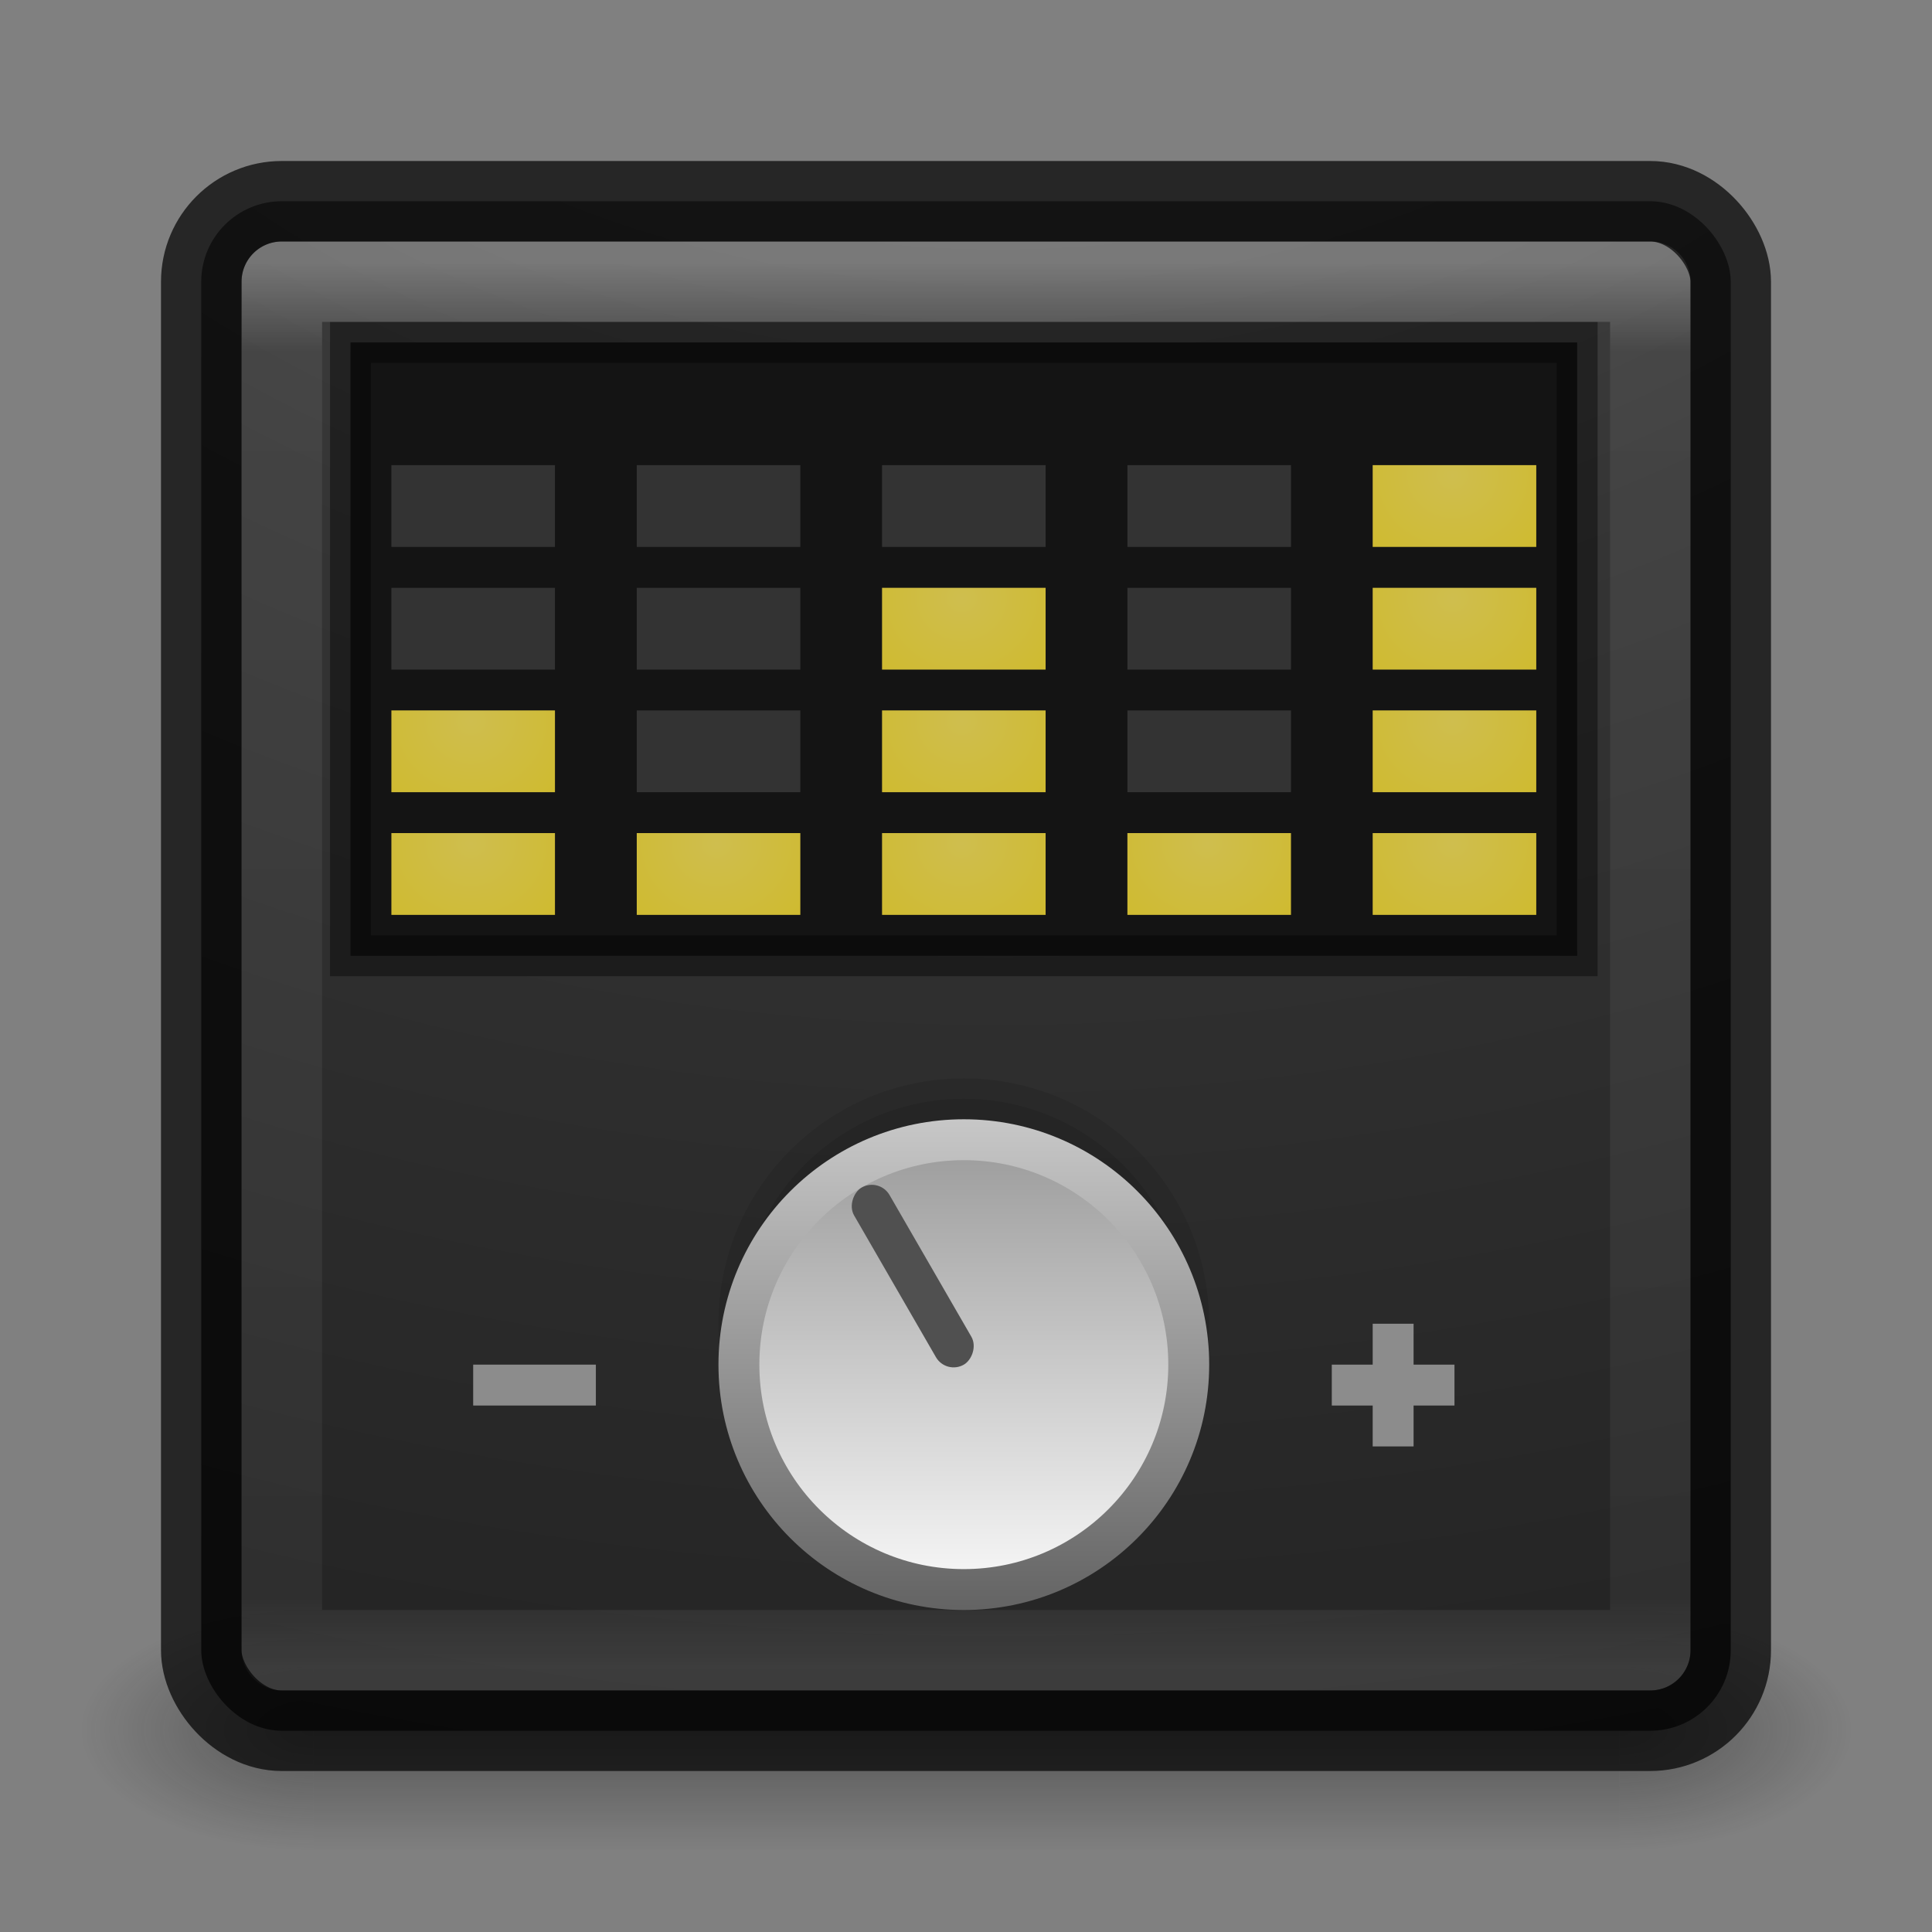 <?xml version="1.0" encoding="UTF-8" standalone="no"?>
<!-- Created with Inkscape (http://www.inkscape.org/) -->

<svg
   xmlns:dc="http://purl.org/dc/elements/1.1/"
   xmlns:cc="http://creativecommons.org/ns#"
   xmlns:rdf="http://www.w3.org/1999/02/22-rdf-syntax-ns#"
   xmlns:svg="http://www.w3.org/2000/svg"
   xmlns="http://www.w3.org/2000/svg"
   xmlns:xlink="http://www.w3.org/1999/xlink"
   xmlns:sodipodi="http://sodipodi.sourceforge.net/DTD/sodipodi-0.dtd"
   xmlns:inkscape="http://www.inkscape.org/namespaces/inkscape"
   version="1.1"
   width="24"
   height="24"
   id="svg3426"
   inkscape:version="0.91 r"
   sodipodi:docname="audio-recorder.svg">
  <rect width="100%" height="100%" fill="#808080" stroke="none"/>
  <sodipodi:namedview
     pagecolor="#ffffff"
     bordercolor="#666666"
     borderopacity="1"
     objecttolerance="10"
     gridtolerance="10"
     guidetolerance="10"
     inkscape:pageopacity="0"
     inkscape:pageshadow="2"
     inkscape:window-width="1855"
     inkscape:window-height="1056"
     id="namedview58"
     showgrid="false"
     inkscape:zoom="39.886834"
     inkscape:cx="3.3461371"
     inkscape:cy="12"
     inkscape:window-x="65"
     inkscape:window-y="24"
     inkscape:window-maximized="1"
     inkscape:current-layer="svg3426">
    <inkscape:grid
       type="xygrid"
       id="grid3860" />
  </sodipodi:namedview>
  <defs
     id="defs3428">
    <radialGradient
       cx="4.993"
       cy="43.5"
       r="2.5"
       fx="4.993"
       fy="43.5"
       id="radialGradient3152"
       xlink:href="#linearGradient3688-166-749"
       gradientUnits="userSpaceOnUse"
       gradientTransform="matrix(2.004,0,0,1.4,27.988,-17.4)" />
    <linearGradient
       id="linearGradient3688-166-749">
      <stop
         id="stop2883"
         style="stop-color:#181818;stop-opacity:1"
         offset="0" />
      <stop
         id="stop2885"
         style="stop-color:#181818;stop-opacity:0"
         offset="1" />
    </linearGradient>
    <radialGradient
       cx="4.993"
       cy="43.5"
       r="2.5"
       fx="4.993"
       fy="43.5"
       id="radialGradient3154"
       xlink:href="#linearGradient3688-464-309"
       gradientUnits="userSpaceOnUse"
       gradientTransform="matrix(2.004,0,0,1.4,-20.012,-104.4)" />
    <linearGradient
       id="linearGradient3688-464-309">
      <stop
         id="stop2889"
         style="stop-color:#181818;stop-opacity:1"
         offset="0" />
      <stop
         id="stop2891"
         style="stop-color:#181818;stop-opacity:0"
         offset="1" />
    </linearGradient>
    <linearGradient
       x1="25.058"
       y1="47.028"
       x2="25.058"
       y2="39.999"
       id="linearGradient3156"
       xlink:href="#linearGradient3702-501-757"
       gradientUnits="userSpaceOnUse" />
    <linearGradient
       id="linearGradient3702-501-757">
      <stop
         id="stop2895"
         style="stop-color:#181818;stop-opacity:0"
         offset="0" />
      <stop
         id="stop2897"
         style="stop-color:#181818;stop-opacity:1"
         offset="0.5" />
      <stop
         id="stop2899"
         style="stop-color:#181818;stop-opacity:0"
         offset="1" />
    </linearGradient>
    <linearGradient
       id="linearGradient3680-6-6-6-3-7-4">
      <stop
         id="stop3682-4-6-1-3-7-5"
         style="stop-color:#dcdcdc;stop-opacity:1"
         offset="0" />
      <stop
         id="stop3684-8-5-8-0-2-3"
         style="stop-color:#ffffff;stop-opacity:1"
         offset="1" />
    </linearGradient>
    <linearGradient
       inkscape:collect="always"
       xlink:href="#linearGradient3680-6-6-6-3-7-4"
       id="linearGradient3875"
       gradientUnits="userSpaceOnUse"
       gradientTransform="matrix(0.465,0,0,0.465,0.221,-0.328)"
       x1="20"
       y1="26"
       x2="20"
       y2="13" />
    <linearGradient
       inkscape:collect="always"
       xlink:href="#linearGradient3680-6-6-6-3-7-4"
       id="linearGradient3880"
       gradientUnits="userSpaceOnUse"
       gradientTransform="matrix(0.663,0,0,0.663,-2.454,-4.567)"
       x1="20"
       y1="26"
       x2="20"
       y2="13" />
    <linearGradient
       id="linearGradient3924-0">
      <stop
         offset="0"
         style="stop-color:#ffffff;stop-opacity:1"
         id="stop3926-6" />
      <stop
         offset="0.063"
         style="stop-color:#ffffff;stop-opacity:0.235"
         id="stop3928-3" />
      <stop
         offset="0.951"
         style="stop-color:#ffffff;stop-opacity:0.157"
         id="stop3930-2" />
      <stop
         offset="1"
         style="stop-color:#ffffff;stop-opacity:0.392"
         id="stop3932-62" />
    </linearGradient>
    <linearGradient
       id="linearGradient2867-449-88-871-390-598-476-591-434-148-57-177-8-3-3-6-4-8-8-8-5-6-7">
      <stop
         offset="0"
         style="stop-color:#505050;stop-opacity:1"
         id="stop3750-1-0-7-6-6-1-3-9-3-0-9" />
      <stop
         offset="0.262"
         style="stop-color:#2b2b2b;stop-opacity:1"
         id="stop3752-3-7-4-0-32-8-923-0-7-7-5" />
      <stop
         offset="0.705"
         style="stop-color:#0a0a0a;stop-opacity:1"
         id="stop3754-1-8-5-2-7-6-7-1-9-1-6" />
      <stop
         offset="1"
         style="stop-color:#000000;stop-opacity:1"
         id="stop3756-1-6-2-6-6-1-96-6-0-6-5" />
    </linearGradient>
    <radialGradient
       r="12.672"
       fy="9.957"
       fx="7.118"
       cy="9.957"
       cx="7.118"
       gradientTransform="matrix(0,4.453,-5.467,0,66.838,-38.125)"
       gradientUnits="userSpaceOnUse"
       id="radialGradient3173"
       xlink:href="#linearGradient2867-449-88-871-390-598-476-591-434-148-57-177-8-3-3-6-4-8-8-8-5-6-7"
       inkscape:collect="always" />
    <linearGradient
       inkscape:collect="always"
       xlink:href="#linearGradient3924-0"
       id="linearGradient3203"
       gradientUnits="userSpaceOnUse"
       gradientTransform="matrix(0.622,0,0,0.622,27.298,-6.351)"
       x1="24"
       y1="5"
       x2="24"
       y2="43" />
    <linearGradient
       id="linearGradient3924-64">
      <stop
         id="stop3926-3-6"
         style="stop-color:#ffffff;stop-opacity:1"
         offset="0" />
      <stop
         id="stop3928-0"
         style="stop-color:#ffffff;stop-opacity:0.235"
         offset="0.063" />
      <stop
         id="stop3930-3-59"
         style="stop-color:#ffffff;stop-opacity:0.157"
         offset="0.951" />
      <stop
         id="stop3932-0"
         style="stop-color:#ffffff;stop-opacity:0.392"
         offset="1" />
    </linearGradient>
    <linearGradient
       y2="43"
       x2="24"
       y1="5"
       x1="24"
       gradientTransform="matrix(0.459,0,0,0.459,0.974,0.972)"
       gradientUnits="userSpaceOnUse"
       id="linearGradient3101"
       xlink:href="#linearGradient3924-64"
       inkscape:collect="always" />
    <linearGradient
       inkscape:collect="always"
       xlink:href="#linearGradient3680-6-6-6-3-7-1"
       id="linearGradient3823"
       x1="38"
       y1="44"
       x2="38"
       y2="26"
       gradientUnits="userSpaceOnUse"
       gradientTransform="matrix(0.451,0,0,0.451,-2.54,-2.391)" />
    <linearGradient
       id="linearGradient3680-6-6-6-3-7-1">
      <stop
         id="stop3682-4-6-1-3-7-7"
         style="stop-color:#dcdcdc;stop-opacity:1"
         offset="0" />
      <stop
         id="stop3684-8-5-8-0-2-6"
         style="stop-color:#ffffff;stop-opacity:1"
         offset="1" />
    </linearGradient>
    <linearGradient
       inkscape:collect="always"
       xlink:href="#linearGradient3680-6-6-6-3-7-1"
       id="linearGradient3815"
       x1="26"
       y1="40"
       x2="26"
       y2="23"
       gradientUnits="userSpaceOnUse"
       gradientTransform="matrix(0.451,0,0,0.451,-2.54,-2.391)" />
    <linearGradient
       id="linearGradient3049">
      <stop
         id="stop3051"
         style="stop-color:#dcdcdc;stop-opacity:1"
         offset="0" />
      <stop
         id="stop3053"
         style="stop-color:#ffffff;stop-opacity:1"
         offset="1" />
    </linearGradient>
    <linearGradient
       x1="5.486"
       y1="32.174"
       x2="12.297"
       y2="27.666"
       id="linearGradient4185-9"
       xlink:href="#linearGradient4152"
       gradientUnits="userSpaceOnUse"
       gradientTransform="matrix(0.77,-0.24,0.218,0.7,-9.467,-3.345)" />
    <linearGradient
       id="linearGradient4152">
      <stop
         style="stop-color:#788492;stop-opacity:1"
         offset="0"
         id="stop4154" />
      <stop
         style="stop-color:#fafafa;stop-opacity:1"
         offset="1"
         id="stop4156" />
    </linearGradient>
    <linearGradient
       x1="16.921"
       y1="41.527"
       x2="14.717"
       y2="27.556"
       id="linearGradient4158-8"
       xlink:href="#linearGradient4152"
       gradientUnits="userSpaceOnUse"
       gradientTransform="matrix(0.597,-0.186,0.186,0.597,-6.322,-0.54)" />
    <radialGradient
       inkscape:collect="always"
       xlink:href="#linearGradient4219"
       id="radialGradient4120"
       cx="11.969"
       cy="21.531"
       fx="11.969"
       fy="21.531"
       r="2"
       gradientTransform="matrix(0,0.702,-0.747,0,21.936,2.076)"
       gradientUnits="userSpaceOnUse" />
    <linearGradient
       id="linearGradient4114">
      <stop
         style="stop-color:#4ec6cf;stop-opacity:1;"
         offset="0"
         id="stop4116" />
      <stop
         style="stop-color:#2e8fcf;stop-opacity:1;"
         offset="1"
         id="stop4118" />
    </linearGradient>
    <radialGradient
       inkscape:collect="always"
       xlink:href="#linearGradient4219"
       id="radialGradient4124"
       gradientUnits="userSpaceOnUse"
       gradientTransform="matrix(0,0.702,-0.747,0,24.984,2.076)"
       cx="11.969"
       cy="21.531"
       fx="11.969"
       fy="21.531"
       r="2" />
    <radialGradient
       inkscape:collect="always"
       xlink:href="#linearGradient4219"
       id="radialGradient4128"
       gradientUnits="userSpaceOnUse"
       gradientTransform="matrix(0,0.702,-0.747,0,28.031,2.076)"
       cx="11.969"
       cy="21.531"
       fx="11.969"
       fy="21.531"
       r="2" />
    <radialGradient
       inkscape:collect="always"
       xlink:href="#linearGradient4219"
       id="radialGradient4132"
       gradientUnits="userSpaceOnUse"
       gradientTransform="matrix(0,0.702,-0.747,0,31.079,2.076)"
       cx="11.969"
       cy="21.531"
       fx="11.969"
       fy="21.531"
       r="2" />
    <radialGradient
       inkscape:collect="always"
       xlink:href="#linearGradient4219"
       id="radialGradient4136"
       gradientUnits="userSpaceOnUse"
       gradientTransform="matrix(0,0.702,-0.747,0,34.127,2.076)"
       cx="11.969"
       cy="21.531"
       fx="11.969"
       fy="21.531"
       r="2" />
    <radialGradient
       inkscape:collect="always"
       xlink:href="#linearGradient4219"
       id="radialGradient4140"
       gradientUnits="userSpaceOnUse"
       gradientTransform="matrix(0,0.702,-0.747,0,28.031,0.552)"
       cx="11.969"
       cy="21.531"
       fx="11.969"
       fy="21.531"
       r="2" />
    <radialGradient
       inkscape:collect="always"
       xlink:href="#linearGradient4219"
       id="radialGradient4144"
       gradientUnits="userSpaceOnUse"
       gradientTransform="matrix(0,0.702,-0.747,0,28.031,-0.972)"
       cx="11.969"
       cy="21.531"
       fx="11.969"
       fy="21.531"
       r="2" />
    <radialGradient
       inkscape:collect="always"
       xlink:href="#linearGradient4219"
       id="radialGradient4148"
       gradientUnits="userSpaceOnUse"
       gradientTransform="matrix(0,0.702,-0.747,0,21.936,0.552)"
       cx="11.969"
       cy="21.531"
       fx="11.969"
       fy="21.531"
       r="2" />
    <radialGradient
       inkscape:collect="always"
       xlink:href="#linearGradient4219"
       id="radialGradient4152"
       gradientUnits="userSpaceOnUse"
       gradientTransform="matrix(0,0.702,-0.747,0,34.127,0.552)"
       cx="11.969"
       cy="21.531"
       fx="11.969"
       fy="21.531"
       r="2" />
    <radialGradient
       inkscape:collect="always"
       xlink:href="#linearGradient4219"
       id="radialGradient4156"
       gradientUnits="userSpaceOnUse"
       gradientTransform="matrix(0,0.702,-0.747,0,34.127,-0.972)"
       cx="11.969"
       cy="21.531"
       fx="11.969"
       fy="21.531"
       r="2" />
    <radialGradient
       inkscape:collect="always"
       xlink:href="#linearGradient4219"
       id="radialGradient4160"
       gradientUnits="userSpaceOnUse"
       gradientTransform="matrix(0,0.702,-0.747,0,34.127,-2.495)"
       cx="11.969"
       cy="21.531"
       fx="11.969"
       fy="21.531"
       r="2" />
    <linearGradient
       inkscape:collect="always"
       xlink:href="#linearGradient4164"
       id="linearGradient4170"
       x1="25.784"
       y1="42.832"
       x2="25.784"
       y2="29.506"
       gradientUnits="userSpaceOnUse"
       gradientTransform="matrix(0.475,0,0,0.475,-0.063,-0.169)" />
    <linearGradient
       id="linearGradient4164">
      <stop
         style="stop-color:#ffffff;stop-opacity:1;"
         offset="0"
         id="stop4166" />
      <stop
         style="stop-color:#969696;stop-opacity:1;"
         offset="1"
         id="stop4168" />
    </linearGradient>
    <linearGradient
       inkscape:collect="always"
       xlink:href="#linearGradient4172"
       id="linearGradient4178"
       x1="21.178"
       y1="29.506"
       x2="21.178"
       y2="42.409"
       gradientUnits="userSpaceOnUse"
       gradientTransform="matrix(0.475,0,0,0.475,-0.063,-0.169)" />
    <linearGradient
       id="linearGradient4172">
      <stop
         style="stop-color:#c8c8c8;stop-opacity:1;"
         offset="0"
         id="stop4174" />
      <stop
         style="stop-color:#646464;stop-opacity:1;"
         offset="1"
         id="stop4176" />
    </linearGradient>
    <linearGradient
       id="linearGradient4219">
      <stop
         id="stop4221"
         offset="0"
         style="stop-color:#cfbe4e;stop-opacity:1" />
      <stop
         id="stop4223"
         offset="1"
         style="stop-color:#cfba2e;stop-opacity:1" />
    </linearGradient>
  </defs>
  <g
     style="display:inline"
     id="g2036"
     transform="matrix(0.55,0,0,0.333,-1.2,7.333)">
    <g
       style="opacity:0.4"
       id="g3712"
       transform="matrix(1.053,0,0,1.286,-1.263,-13.429)">
      <rect
         style="fill:url(#radialGradient3152);fill-opacity:1;stroke:none"
         id="rect2801"
         y="40"
         x="38"
         height="7"
         width="5" />
      <rect
         style="fill:url(#radialGradient3154);fill-opacity:1;stroke:none"
         id="rect3696"
         transform="scale(-1,-1)"
         y="-47"
         x="-10"
         height="7"
         width="5" />
      <rect
         style="fill:url(#linearGradient3156);fill-opacity:1;stroke:none"
         id="rect3700"
         y="40"
         x="10"
         height="7"
         width="28" />
    </g>
  </g>
  <rect
     style="opacity:0.9;color:#000000;fill:url(#radialGradient3173);fill-opacity:1;fill-rule:nonzero;stroke:none;stroke-width:1;marker:none;visibility:visible;display:inline;overflow:visible;enable-background:accumulate"
     id="rect5505-21-6"
     y="2.5"
     x="2.5"
     ry="1"
     rx="1"
     height="19"
     width="19" />
  <rect
     width="17"
     height="17"
     x="3.501"
     y="3.499"
     id="rect6741-9-5"
     style="opacity:0.3;fill:none;stroke:url(#linearGradient3101);stroke-width:1;stroke-linecap:round;stroke-linejoin:round;stroke-miterlimit:4;stroke-opacity:1;stroke-dasharray:none;stroke-dashoffset:0" />
  <rect
     width="19"
     height="19"
     rx="1"
     ry="1"
     x="2.5"
     y="2.5"
     id="rect5505-21-8-1"
     style="opacity:0.7;color:#000000;fill:none;stroke:#000000;stroke-width:1;stroke-linecap:round;stroke-linejoin:round;stroke-miterlimit:4;stroke-opacity:1;stroke-dasharray:none;stroke-dashoffset:0;marker:none;visibility:visible;display:inline;overflow:visible;enable-background:accumulate" />
  <circle
     id="path4205"
     style="opacity:0.1;fill:#000000;fill-opacity:1;fill-rule:nonzero;stroke:#000000;stroke-width:0.508;stroke-miterlimit:4;stroke-dasharray:none;stroke-opacity:1"
     cx="11.973"
     cy="16.444"
     r="2.794" />
  <rect
     style="fill:#141414;fill-opacity:1;fill-rule:nonzero;stroke:none"
     id="rect3275"
     width="15.238"
     height="7.619"
     x="4.354"
     y="4.254" />
  <rect
     style="fill:url(#radialGradient4120);fill-opacity:1.0;fill-rule:nonzero;stroke:none"
     id="rect4045"
     width="2.032"
     height="1.016"
     x="4.862"
     y="10.349" />
  <rect
     style="fill:#333333;fill-opacity:1;fill-rule:nonzero;stroke:none"
     id="rect4057"
     width="2.032"
     height="1.016"
     x="7.91"
     y="8.825" />
  <rect
     style="fill:#333333;fill-opacity:1;fill-rule:nonzero;stroke:none"
     id="rect4061"
     width="2.032"
     height="1.016"
     x="14.005"
     y="8.825" />
  <rect
     style="fill:#333333;fill-opacity:1;fill-rule:nonzero;stroke:none"
     id="rect4065"
     width="2.032"
     height="1.016"
     x="4.862"
     y="7.302" />
  <rect
     y="7.302"
     x="7.91"
     height="1.016"
     width="2.032"
     id="rect4067"
     style="fill:#333333;fill-opacity:1;fill-rule:nonzero;stroke:none" />
  <rect
     y="7.302"
     x="14.005"
     height="1.016"
     width="2.032"
     id="rect4071"
     style="fill:#333333;fill-opacity:1;fill-rule:nonzero;stroke:none" />
  <rect
     y="5.778"
     x="4.862"
     height="1.016"
     width="2.032"
     id="rect4075"
     style="fill:#333333;fill-opacity:1;fill-rule:nonzero;stroke:none" />
  <rect
     style="fill:#333333;fill-opacity:1;fill-rule:nonzero;stroke:none"
     id="rect4077"
     width="2.032"
     height="1.016"
     x="7.91"
     y="5.778" />
  <rect
     y="5.778"
     x="10.957"
     height="1.016"
     width="2.032"
     id="rect4079"
     style="fill:#333333;fill-opacity:1;fill-rule:nonzero;stroke:none" />
  <rect
     style="fill:#333333;fill-opacity:1;fill-rule:nonzero;stroke:none"
     id="rect4081"
     width="2.032"
     height="1.016"
     x="14.005"
     y="5.778" />
  <rect
     y="10.349"
     x="7.91"
     height="1.016"
     width="2.032"
     id="rect4122"
     style="fill:url(#radialGradient4124);fill-opacity:1.0;fill-rule:nonzero;stroke:none" />
  <rect
     y="10.349"
     x="10.957"
     height="1.016"
     width="2.032"
     id="rect4126"
     style="fill:url(#radialGradient4128);fill-opacity:1.0;fill-rule:nonzero;stroke:none" />
  <rect
     y="10.349"
     x="14.005"
     height="1.016"
     width="2.032"
     id="rect4130"
     style="fill:url(#radialGradient4132);fill-opacity:1.0;fill-rule:nonzero;stroke:none" />
  <rect
     y="10.349"
     x="17.052"
     height="1.016"
     width="2.032"
     id="rect4134"
     style="fill:url(#radialGradient4136);fill-opacity:1.0;fill-rule:nonzero;stroke:none" />
  <rect
     style="fill:url(#radialGradient4140);fill-opacity:1.0;fill-rule:nonzero;stroke:none"
     id="rect4138"
     width="2.032"
     height="1.016"
     x="10.957"
     y="8.825" />
  <rect
     style="fill:url(#radialGradient4144);fill-opacity:1.0;fill-rule:nonzero;stroke:none"
     id="rect4142"
     width="2.032"
     height="1.016"
     x="10.957"
     y="7.302" />
  <rect
     y="8.825"
     x="4.862"
     height="1.016"
     width="2.032"
     id="rect4146"
     style="fill:url(#radialGradient4148);fill-opacity:1.0;fill-rule:nonzero;stroke:none" />
  <rect
     style="fill:url(#radialGradient4152);fill-opacity:1.0;fill-rule:nonzero;stroke:none"
     id="rect4150"
     width="2.032"
     height="1.016"
     x="17.052"
     y="8.825" />
  <rect
     style="fill:url(#radialGradient4156);fill-opacity:1.0;fill-rule:nonzero;stroke:none"
     id="rect4154"
     width="2.032"
     height="1.016"
     x="17.052"
     y="7.302" />
  <rect
     style="fill:url(#radialGradient4160);fill-opacity:1.0;fill-rule:nonzero;stroke:none"
     id="rect4158"
     width="2.032"
     height="1.016"
     x="17.052"
     y="5.778" />
  <circle
     style="opacity:1;fill:url(#linearGradient4170);fill-opacity:1;fill-rule:nonzero;stroke:url(#linearGradient4178);stroke-width:0.508;stroke-miterlimit:4;stroke-dasharray:none;stroke-opacity:1"
     id="path4162"
     cx="11.973"
     cy="16.952"
     r="2.794" />
  <rect
     style="fill:#8c8c8c;fill-opacity:1;fill-rule:nonzero;stroke:none"
     id="rect4180"
     width="1.524"
     height="0.508"
     x="5.878"
     y="16.952" />
  <path
     style="fill:#8c8c8c;fill-opacity:1;fill-rule:nonzero;stroke:none"
     d="m 17.052,16.444 0,0.508 -0.508,0 0,0.508 0.508,0 0,0.508 0.508,0 0,-0.508 0.508,0 0,-0.508 -0.508,0 0,-0.508 -0.508,0 z"
     id="rect4187"
     inkscape:connector-curvature="0" />
  <rect
     style="fill:#505050;fill-opacity:1;fill-rule:nonzero;stroke:none"
     id="rect4192"
     width="2.54"
     height="0.508"
     x="18.128"
     y="-2.147"
     rx="0.254"
     ry="0.254"
     transform="matrix(0.5,0.866,-0.866,0.5,0,0)"
     inkscape:transform-center-y="-1.0997137"
     inkscape:transform-center-x="0.63491999" />
  <rect
     y="4.254"
     x="4.354"
     height="7.619"
     width="15.238"
     id="rect4474"
     style="opacity:0.4;fill:none;fill-opacity:1;fill-rule:nonzero;stroke:#000000;stroke-width:0.508;stroke-opacity:1" />
</svg>
